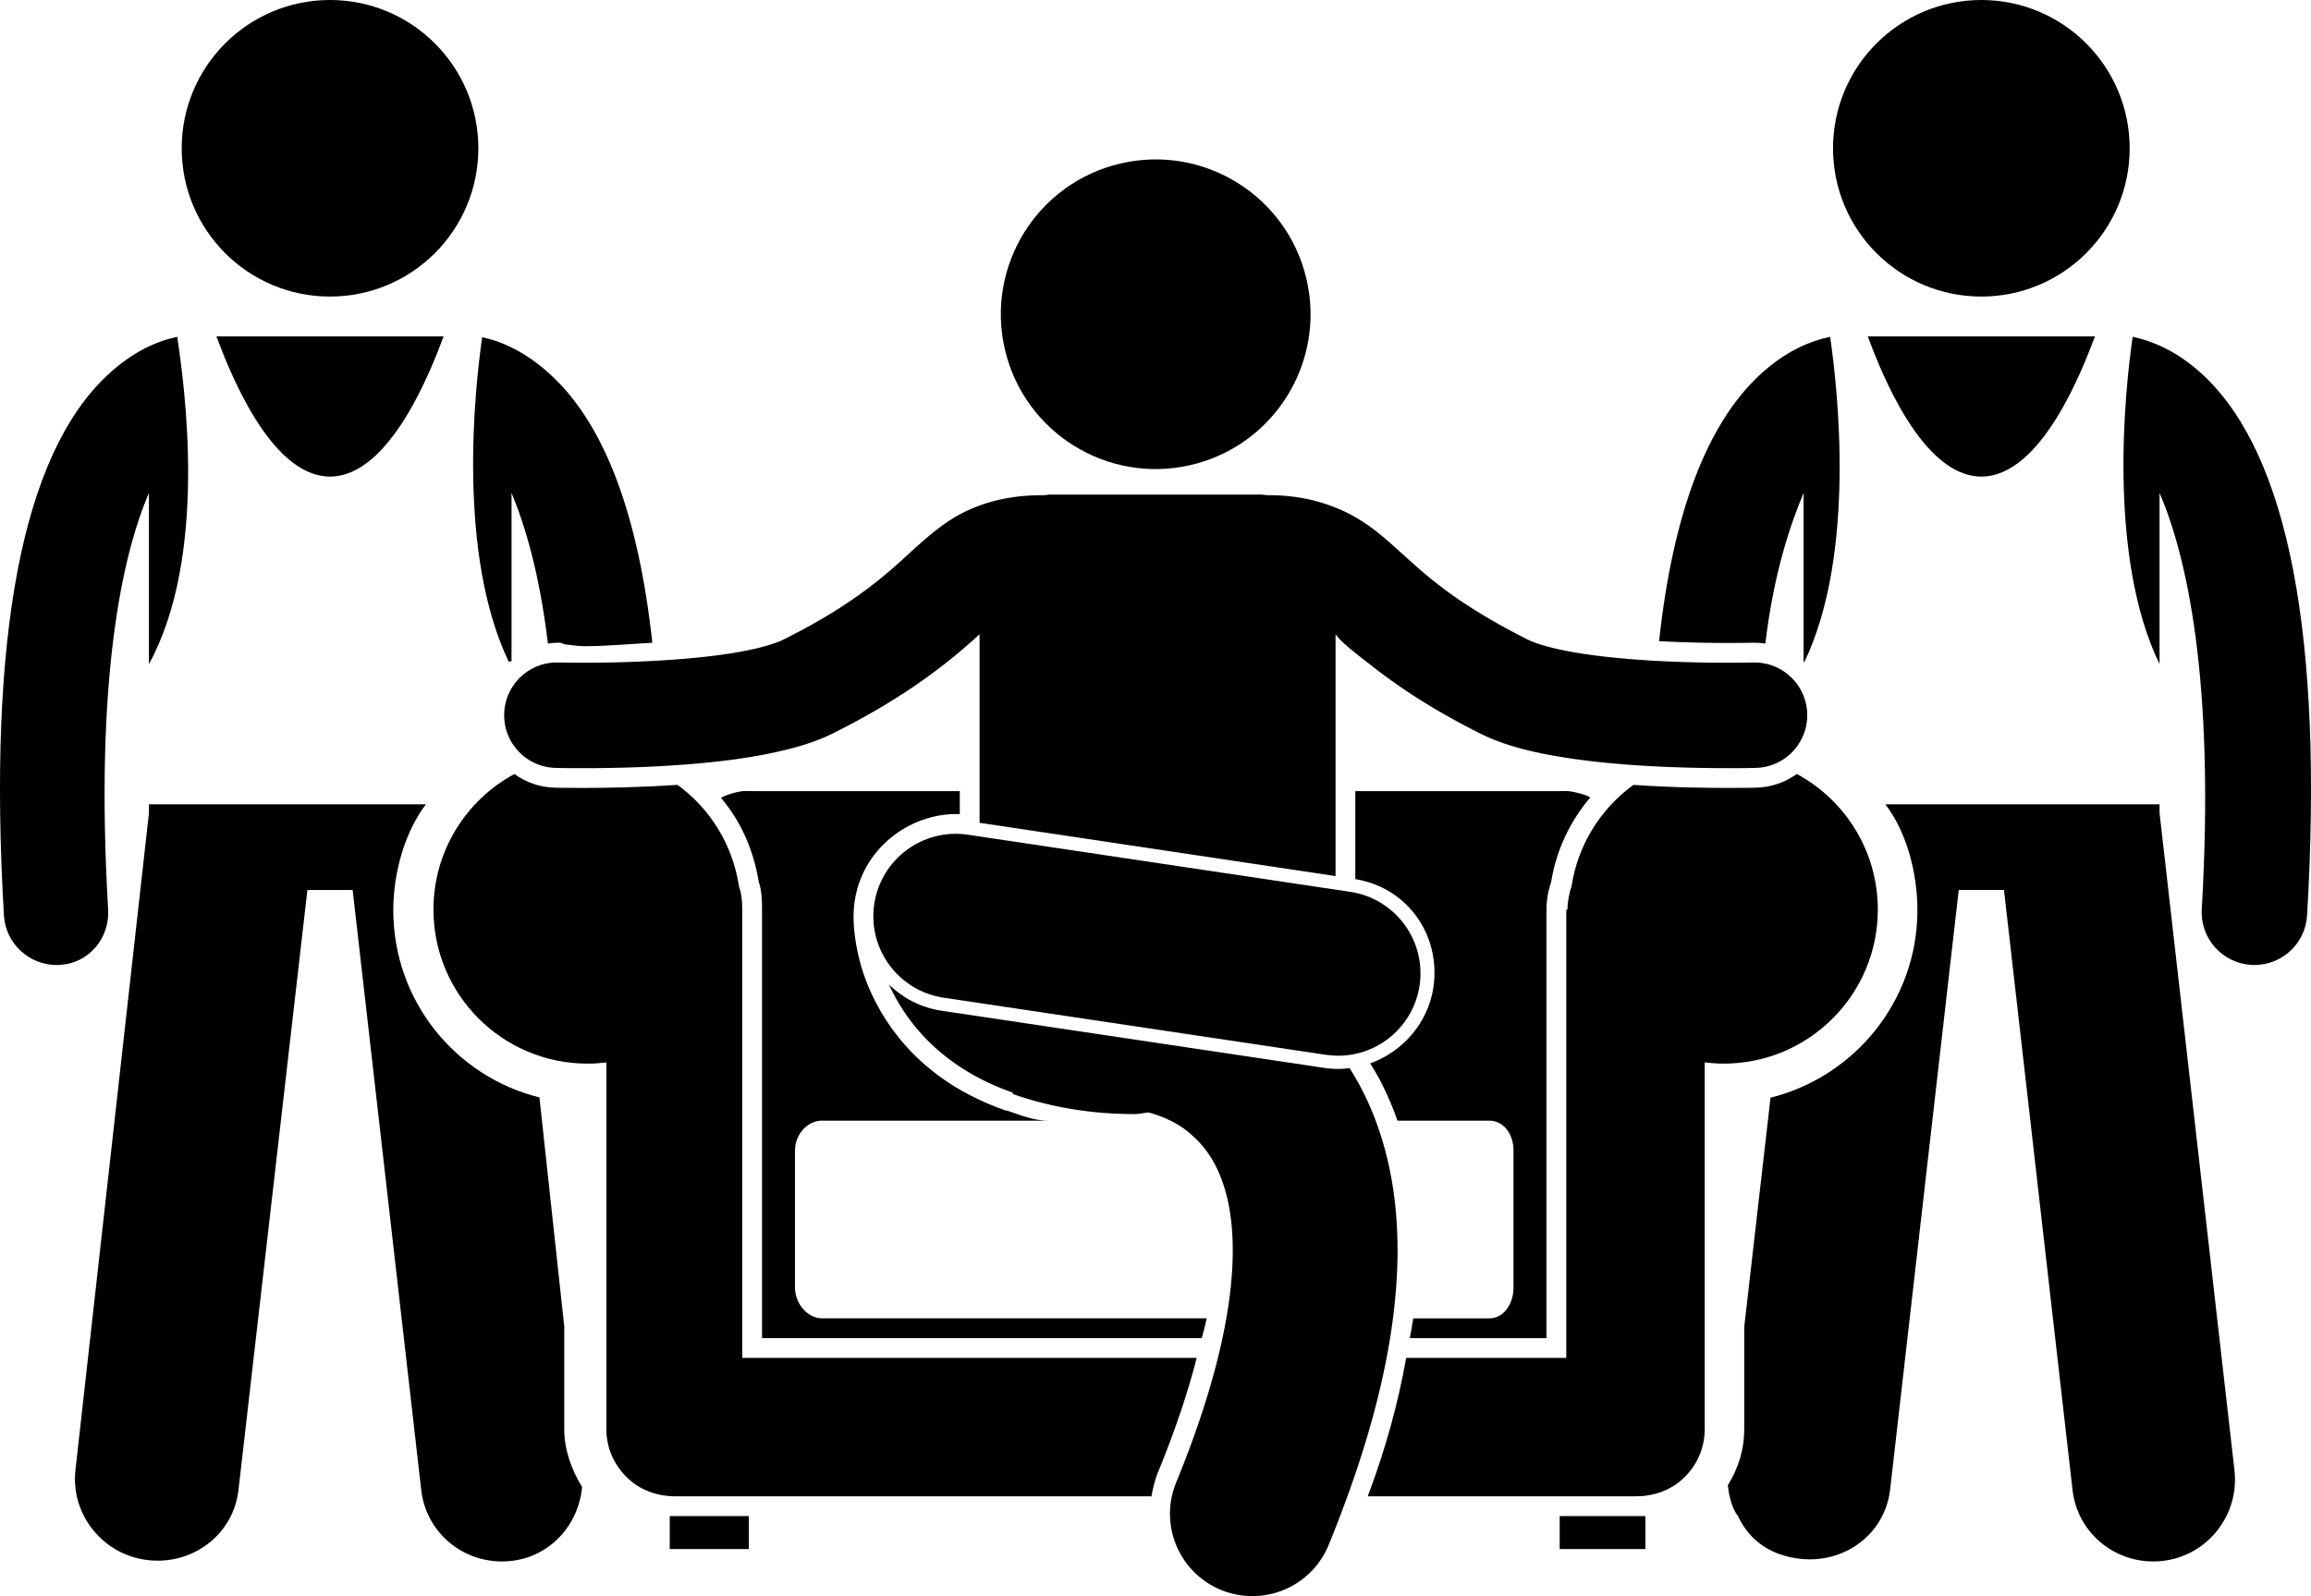 <svg xmlns="http://www.w3.org/2000/svg" xml:space="preserve" viewBox="0 0 1623.07 1121.32" shape-rendering="geometricPrecision" text-rendering="geometricPrecision" image-rendering="optimizeQuality" fill-rule="evenodd" clip-rule="evenodd"><g fill="currentColor"><path d="M124.49 236.61c-13.6 2.87-31.04 10.01-49.27 27.14-59.69 56.08-83.91 183.7-72.47 379.3 1.15 19.69 17.6 34.88 37.06 34.88.73 0 1.53-.02 2.26-.06 20.42-1.19 35.06-18.72 33.87-39.13-9.51-162.68 10.15-249.4 28.67-292.44v120.27c41.67-76.31 25.05-194.71 19.88-229.94zM357.44 465.17c.22-.21-2.82-.4 1.81-.6v-118.3c9.26 22.19 19.61 55.99 25.56 105.84 2.42-.34 4.32-.58 6.84-.58l1.17.01.84.02 3.25 1.18c3.01.05 7.28 1.2 12.66 1.2h2.24c13.91 0 30.07-1.51 46.34-2.39-9.72-89.29-33.2-152.37-70.3-187.23-18.23-17.13-35.6-24.56-49.19-27.43-5.13 35.01-17.95 151.93 18.78 228.29zM231.79 334.8c42.19 0 71.09-75.31 79.77-98.46H152.01c8.69 23.15 37.59 98.46 79.78 98.46zM396.29 931.96l-17.43-161c-59.14-14.75-102.64-67.92-102.64-131.56 0-27.59 8.74-55.83 22.92-74.35H104.61v6.13L53 1032.65c-3.58 31.42 19.47 59.78 50.88 63.35 31.4 3.58 60.02-17.82 63.6-49.24l48.41-421.53h31.78l48.17 421.53c3.58 31.42 31.95 53.39 63.35 49.81 27.45-3.12 47.24-25.47 49.63-51.95-7.45-12-12.53-26.26-12.53-40.49v-72.18zM231.78 208.34c57.53 0 104.17-46.63 104.17-104.17C335.95 46.64 289.31 0 231.78 0c-57.54 0-104.17 46.64-104.17 104.17 0 57.54 46.63 104.17 104.17 104.17zM1547.62 263.75c-18.23-17.13-36.19-24.28-49.79-27.15-5.16 35.22-18.17 153.62 18.87 229.94V346.27c18.52 43.04 39.16 129.76 29.65 292.46-1.19 20.42 14.4 37.94 34.83 39.13.74.05 1.47.06 2.21.06 19.46 0 35.79-15.19 36.94-34.88 11.45-195.6-13.02-323.21-72.71-379.29zM1226.49 451.61l3.32-.06 1.31-.02 1.12-.01c2.52 0 5.17.24 7.6.59 5.95-49.84 17.61-83.64 26.86-105.83v118.29c0 .21.28.4.5.6 36.74-76.35 23.27-193.55 18.13-228.57-13.6 2.87-31.57 10.01-49.81 27.14-37.11 34.87-60.62 97.4-70.33 186.71 19.85 1.05 37.84 1.26 48.58 1.26 5.37-.01 9.74-.05 12.72-.1zM1391.55 334.8c42.19 0 71.09-75.31 79.77-98.46h-159.55c8.69 23.15 37.59 98.46 79.78 98.46zM1391.55 565.05h-67.37c14.18 18.52 22.46 46.76 22.46 74.35 0 63.64-44.03 117-103.16 131.75l-18.46 161.04v71.94c0 14.22-4.07 27.25-11.5 39.25.73 8.1 3.29 17.05 7.11 21.68h11.2-11.2c8.68 18.52 24.45 27.83 43.51 30.01 31.4 3.58 59.77-17.36 63.35-48.77l48.17-421.07h31.78l48.16 421.53c3.58 31.42 31.95 53.39 63.35 49.81 31.41-3.58 53.95-32.22 50.37-63.64L1516.7 571.1v-6.05h-125.15zM1391.55 208.34c57.53 0 104.17-46.63 104.17-104.17C1495.72 46.64 1449.08 0 1391.55 0c-57.54 0-104.17 46.64-104.17 104.17 0 57.54 46.63 104.17 104.17 104.17zM577.4 787.28h158.66c-10.09 0-19.77-3.96-28.94-7.16 0 0-.43.22-.84.06-17.18-6.1-32.64-13.94-46-23.69-39.07-28.27-52.28-65.52-56.15-80.27-3.01-11.05-4.64-22.31-4.67-32.49-.02-6.64.95-13.5 2.79-19.87 8.73-30.59 37.84-52 69.67-52 .46 0 2.16.01 2.16.03v-16.11H529.05c-3.22 0-6.37-.32-9.42.28-4.71.93-9.17 2.22-13.28 4.41 13.98 16.5 22.87 36.55 26.51 58.9 2.15 6.44 2.33 12.93 2.33 19.63v301.05h308.8c1.37-4.63 2.52-9.26 3.49-13.89H577.41c-10.67 0-19.07-10.84-19.07-21.51v-96.6c0-10.67 8.39-20.79 19.06-20.79zM990.13 940.07h96V639.02c0-6.66 1.2-13.31 3.34-19.76 3.62-22.37 13.45-42.59 27.44-59.1-4.11-2.19-8.54-3.15-13.24-4.08-3.05-.6-6.17-.28-9.4-.28h-142.4v61.81c37.04 6 60.24 39.85 54.83 76.09-3.72 24.95-21.58 45.16-44.36 53.32 3.03 5.01 5.72 9.4 8.29 14.62 4.18 8.44 7.7 16.38 10.83 25.64h64.45c10.66 0 17.06 10.12 17.06 20.79v96.61c0 10.67-6.4 21.5-17.06 21.5h-53.37c-.68 4.63-1.5 9.26-2.42 13.89z"/><path d="M1197.25 1004.14V746.37c4.63.53 8.85.84 13.34.84 59.75 0 108.24-48.44 108.24-108.2 0-41.2-23.01-77.01-56.89-95.28-8 5.79-17.74 9.32-28.32 9.61-.49.03-8.27.21-19.86.21-11.72-.03-37.27-.13-66.57-2.15-22.94 16.65-39.08 42.14-43.49 71.42-1.81 5.09-2.85 11.67-2.85 16.3h-.82v314.83H987.59c-5.75 32.41-14.73 64.82-27 97.22h188.53c12.72 0 25.09-4.52 34.07-13.51 9-9 14.06-20.82 14.06-33.53zM813.16 1034.63c12.73-31.01 21.41-57.53 27.3-80.68H521.29V639.01c0-5.72-.44-11.19-2.27-16.28-4.42-29.29-20.28-54.72-43.23-71.37-25.55 1.75-49.45 2.18-66.38 2.18-11.72 0-19.47-.19-20.16-.22-10.07-.27-19.76-3.63-27.96-9.58-33.87 18.28-56.86 54.08-56.86 95.27 0 59.75 48.45 108.2 108.2 108.2 4.49 0 8.9-.31 13.25-.83l-.01 257.76c0 12.73 5.16 24.54 14.16 33.53 9 8.99 21.44 13.51 34.15 13.51h334.5c.86-4.63 2.29-11.27 4.46-16.55zM525.93 1065.07h-55.56v23.15h55.56v-8zM1155.58 1065.07h-60.18v23.15h60.18v-21.3zM787 114.85c-58.49 13.62-94.87 72.08-81.25 130.58 13.62 58.49 72.09 94.87 130.57 81.25 58.51-13.61 94.88-72.08 81.27-130.58-13.62-58.5-72.1-94.88-130.59-81.25z"/><path d="M354.11 501.41c-.58 20.46 15.55 37.49 36 38.05.27.01 7.63.2 19.46.2 19.38 0 50.56-.53 82.53-3.49 16.02-1.48 32.25-3.57 47.66-6.7 15.45-3.19 30.73-7.13 44.62-13.98 54.19-26.84 85.07-52.91 103.59-69.92v132.46l250.01 37.43v-169.9c4.63 6.39 15.22 14.18 26.17 22.76 18.14 14.2 42.01 30.28 75.84 47.18 13.89 6.85 28.27 10.79 43.74 13.98 45.9 9.19 100.86 10.09 130.1 10.18 11.81 0 19.15-.19 19.44-.21 20.44-.55 36.53-17.58 35.98-38.03-.56-20.45-17.61-36.56-38.06-36 0 0-1.48.03-4.49.07-3.03.05-7.46.09-12.94.11-17.92 0-47.35-.53-75.7-3.17-14.16-1.31-28.05-3.16-39.76-5.54-11.64-2.3-21.2-5.42-25.47-7.65-53.1-26.81-72.38-46.26-91.97-63.78-9.81-8.78-20.62-18.45-36.09-25.87-15.46-7.44-33.6-11.79-53.62-11.68-2.05 0-4.06-.46-6.02-.46H738.21c-1.96 0-3.96.46-6.02.46-20.02-.1-38.17 3.76-53.63 11.19-11.54 5.48-20.66 12.72-28.48 19.4-11.77 10.12-21.42 19.99-35.97 31.35-14.49 11.32-33.85 24.45-63.61 39.33-4.27 2.22-13.83 5.39-25.47 7.69-35.42 7.31-88.73 8.8-115.45 8.71a811.457 811.457 0 0 1-17.41-.17c-20.46-.56-37.49 15.56-38.05 36.01zM981.52 878.34c.05-43.04-8.67-79.94-23.48-109.83a188.92 188.92 0 0 0-10.19-18.13c-2.64.32-5.31.55-8.02.55-3.35 0-6.72-.26-10-.76l-268.52-40.12c-14.16-2.12-26.94-8.6-36.96-18.44 8.01 17.67 21.85 37.73 44.15 53.86 12.19 8.91 26.34 16.29 42.4 21.99.27.09.54 1.16.82 1.24 23.99 8.39 52.25 13.95 84.86 13.95h.7c3.12 0 6.29-1.01 9.52-1.1 5.87 1.64 18.38 5.55 28.83 14.61 7.24 6.15 14.07 13.83 19.8 26.26 5.64 12.47 10.32 29.86 10.36 56.03.07 36.5-9.71 89.82-39.76 163.08-12.12 29.58 2.04 63.34 31.62 75.46a57.704 57.704 0 0 0 21.91 4.32c22.8 0 44.4-13.56 53.58-35.96 33.98-83.09 48.33-150.4 48.4-207.02z"/><path d="m662.69 700.89 268.52 40.13c2.89.43 5.78.64 8.61.64 28.18 0 52.88-20.61 57.18-49.33 4.72-31.61-17.08-61.07-48.69-65.8l-268.52-40.12c-31.6-4.73-61.06 17.07-65.78 48.69-4.73 31.6 17.07 61.06 48.69 65.79z"/></g></svg>